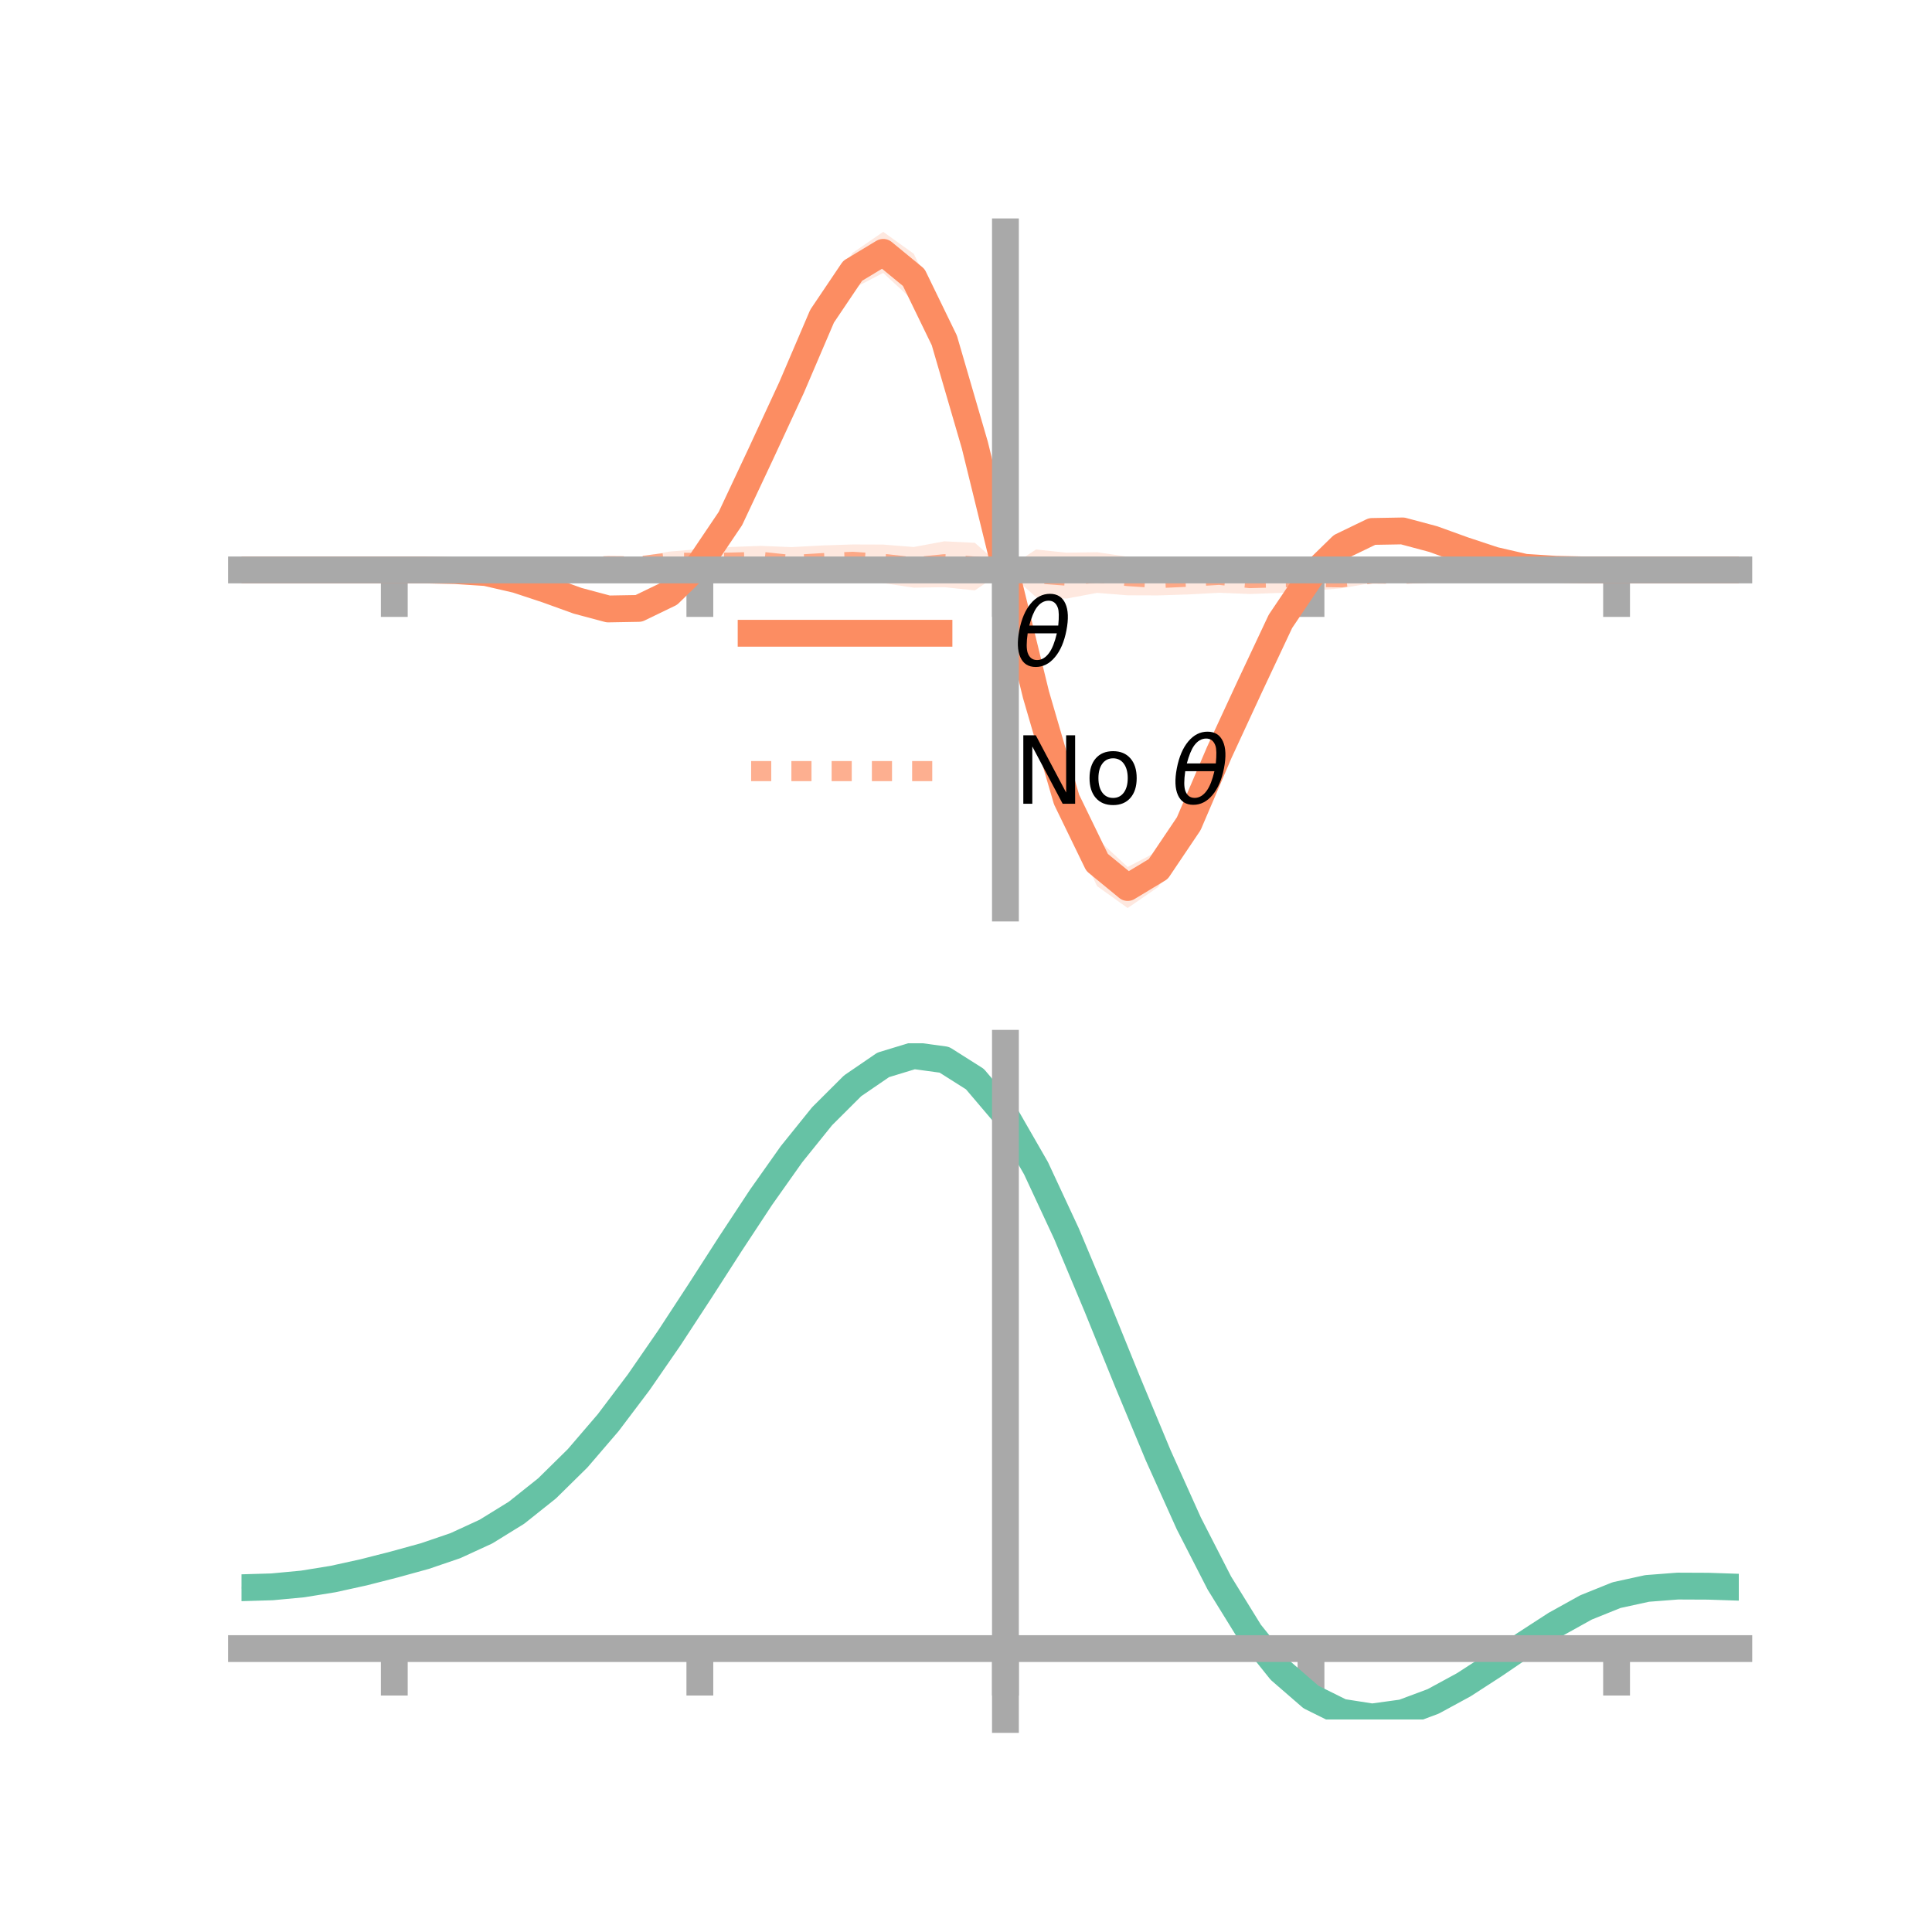 <?xml version="1.0" encoding="utf-8" standalone="no"?>
<!DOCTYPE svg PUBLIC "-//W3C//DTD SVG 1.1//EN"
  "http://www.w3.org/Graphics/SVG/1.1/DTD/svg11.dtd">
<!-- Created with matplotlib (https://matplotlib.org/) -->
<svg height="144pt" version="1.1" viewBox="0 0 144 144" width="144pt" xmlns="http://www.w3.org/2000/svg" xmlns:xlink="http://www.w3.org/1999/xlink">
 <defs>
  <style type="text/css">*{stroke-linecap:butt;stroke-linejoin:round;}</style>
 </defs>
 <g id="figure_1">
  <g id="patch_1">
   <path d="M 0 144 
L 144 144 
L 144 0 
L 0 0 
z
" style="fill:none;"/>
  </g>
  <g id="axes_1">
   <g id="patch_2">
    <path d="M 18 67.68 
L 129.6 67.68 
L 129.6 17.28 
L 18 17.28 
z
" style="fill:none;"/>
   </g>
   <g id="PolyCollection_1">
    <path clip-path="url(#p5f275294e8)" d="M 18 42.48 
L 18 42.48 
L 20.278 42.48 
L 22.555 42.48 
L 24.833 42.48 
L 27.11 42.48 
L 29.388 42.48 
L 31.665 42.437 
L 33.943 42.407 
L 36.22 42.503 
L 38.498 42.886 
L 40.776 43.54 
L 43.053 44.291 
L 45.331 44.864 
L 47.608 44.762 
L 49.886 43.322 
L 52.163 41.373 
L 54.441 37.635 
L 56.718 32.576 
L 58.996 27.706 
L 61.273 22.109 
L 63.551 18.847 
L 65.829 17.28 
L 68.106 18.912 
L 70.384 23.668 
L 72.661 31.216 
L 74.939 42.464 
L 77.216 49.805 
L 79.494 57.888 
L 81.771 62.512 
L 84.049 64.62 
L 86.327 63.437 
L 88.604 59.935 
L 90.882 54.892 
L 93.159 49.927 
L 95.437 45.299 
L 97.714 42.285 
L 99.992 39.789 
L 102.269 39.026 
L 104.547 39.047 
L 106.824 39.694 
L 109.102 40.588 
L 111.38 41.442 
L 113.657 42.109 
L 115.935 42.308 
L 118.212 42.435 
L 120.49 42.48 
L 122.767 42.48 
L 125.045 42.48 
L 127.322 42.48 
L 129.6 42.48 
L 129.6 42.48 
L 129.6 42.48 
L 127.322 42.48 
L 125.045 42.48 
L 122.767 42.48 
L 120.49 42.48 
L 118.212 42.523 
L 115.935 42.553 
L 113.657 42.457 
L 111.38 42.074 
L 109.102 41.42 
L 106.824 40.669 
L 104.547 40.096 
L 102.269 40.198 
L 99.992 41.638 
L 97.714 43.587 
L 95.437 47.325 
L 93.159 52.384 
L 90.882 57.254 
L 88.604 62.851 
L 86.327 66.113 
L 84.049 67.68 
L 81.771 66.048 
L 79.494 61.292 
L 77.216 53.744 
L 74.939 42.464 
L 72.661 35.155 
L 70.384 27.072 
L 68.106 22.448 
L 65.829 20.34 
L 63.551 21.523 
L 61.273 25.025 
L 58.996 30.068 
L 56.718 35.033 
L 54.441 39.661 
L 52.163 42.675 
L 49.886 45.171 
L 47.608 45.934 
L 45.331 45.913 
L 43.053 45.266 
L 40.776 44.372 
L 38.498 43.518 
L 36.22 42.851 
L 33.943 42.652 
L 31.665 42.525 
L 29.388 42.48 
L 27.11 42.48 
L 24.833 42.48 
L 22.555 42.48 
L 20.278 42.48 
L 18 42.48 
z
" style="fill:#fc8d62;fill-opacity:0.2;"/>
   </g>
   <g id="PolyCollection_2">
    <path clip-path="url(#p5f275294e8)" d="M 18 42.48 
L 18 42.48 
L 20.278 42.48 
L 22.555 42.48 
L 24.833 42.48 
L 27.11 42.48 
L 29.388 42.48 
L 31.665 42.426 
L 33.943 42.335 
L 36.22 42.201 
L 38.498 42.158 
L 40.776 41.846 
L 43.053 41.821 
L 45.331 41.571 
L 47.608 41.514 
L 49.886 41.114 
L 52.163 40.919 
L 54.441 40.771 
L 56.718 40.686 
L 58.996 40.779 
L 61.273 40.655 
L 63.551 40.581 
L 65.829 40.589 
L 68.106 40.77 
L 70.384 40.346 
L 72.661 40.458 
L 74.939 42.464 
L 77.216 40.956 
L 79.494 41.194 
L 81.771 41.158 
L 84.049 41.497 
L 86.327 41.786 
L 88.604 41.659 
L 90.882 41.504 
L 93.159 41.899 
L 95.437 41.861 
L 97.714 41.955 
L 99.992 42.213 
L 102.269 42.042 
L 104.547 42.139 
L 106.824 42.227 
L 109.102 42.246 
L 111.38 42.319 
L 113.657 42.359 
L 115.935 42.423 
L 118.212 42.448 
L 120.49 42.48 
L 122.767 42.48 
L 125.045 42.48 
L 127.322 42.48 
L 129.6 42.48 
L 129.6 42.48 
L 129.6 42.48 
L 127.322 42.48 
L 125.045 42.48 
L 122.767 42.48 
L 120.49 42.48 
L 118.212 42.534 
L 115.935 42.625 
L 113.657 42.759 
L 111.38 42.802 
L 109.102 43.114 
L 106.824 43.139 
L 104.547 43.389 
L 102.269 43.446 
L 99.992 43.846 
L 97.714 44.041 
L 95.437 44.189 
L 93.159 44.274 
L 90.882 44.181 
L 88.604 44.305 
L 86.327 44.379 
L 84.049 44.371 
L 81.771 44.19 
L 79.494 44.614 
L 77.216 44.502 
L 74.939 42.464 
L 72.661 44.004 
L 70.384 43.766 
L 68.106 43.802 
L 65.829 43.463 
L 63.551 43.174 
L 61.273 43.301 
L 58.996 43.456 
L 56.718 43.061 
L 54.441 43.099 
L 52.163 43.005 
L 49.886 42.747 
L 47.608 42.918 
L 45.331 42.821 
L 43.053 42.733 
L 40.776 42.714 
L 38.498 42.641 
L 36.22 42.601 
L 33.943 42.537 
L 31.665 42.512 
L 29.388 42.48 
L 27.11 42.48 
L 24.833 42.48 
L 22.555 42.48 
L 20.278 42.48 
L 18 42.48 
z
" style="fill:#fc8d62;fill-opacity:0.2;"/>
   </g>
   <g id="matplotlib.axis_1">
    <g id="xtick_1">
     <g id="line2d_1">
      <defs>
       <path d="M 0 0 
L 0 3.5 
" id="mb91b3a84b5" style="stroke:#a9a9a9;stroke-width:2;"/>
      </defs>
      <g>
       <use style="fill:#a9a9a9;stroke:#a9a9a9;stroke-width:2;" x="29.388" xlink:href="#mb91b3a84b5" y="42.48"/>
      </g>
     </g>
    </g>
    <g id="xtick_2">
     <g id="line2d_2">
      <g>
       <use style="fill:#a9a9a9;stroke:#a9a9a9;stroke-width:2;" x="52.163" xlink:href="#mb91b3a84b5" y="42.48"/>
      </g>
     </g>
    </g>
    <g id="xtick_3">
     <g id="line2d_3">
      <g>
       <use style="fill:#a9a9a9;stroke:#a9a9a9;stroke-width:2;" x="74.939" xlink:href="#mb91b3a84b5" y="42.48"/>
      </g>
     </g>
    </g>
    <g id="xtick_4">
     <g id="line2d_4">
      <g>
       <use style="fill:#a9a9a9;stroke:#a9a9a9;stroke-width:2;" x="97.714" xlink:href="#mb91b3a84b5" y="42.48"/>
      </g>
     </g>
    </g>
    <g id="xtick_5">
     <g id="line2d_5">
      <g>
       <use style="fill:#a9a9a9;stroke:#a9a9a9;stroke-width:2;" x="120.49" xlink:href="#mb91b3a84b5" y="42.48"/>
      </g>
     </g>
    </g>
   </g>
   <g id="matplotlib.axis_2"/>
   <g id="line2d_6">
    <path clip-path="url(#p5f275294e8)" d="M 18 42.48 
L 20.278 42.48 
L 22.555 42.48 
L 24.833 42.48 
L 27.11 42.48 
L 29.388 42.48 
L 31.665 42.481 
L 33.943 42.53 
L 36.22 42.677 
L 38.498 43.202 
L 40.776 43.956 
L 43.053 44.779 
L 45.331 45.388 
L 47.608 45.348 
L 49.886 44.247 
L 52.163 42.024 
L 54.441 38.648 
L 56.718 33.805 
L 58.996 28.887 
L 61.273 23.567 
L 63.551 20.185 
L 65.829 18.81 
L 68.106 20.68 
L 70.384 25.37 
L 72.661 33.185 
L 74.939 42.464 
L 77.216 51.775 
L 79.494 59.59 
L 81.771 64.28 
L 84.049 66.15 
L 86.327 64.775 
L 88.604 61.393 
L 90.882 56.073 
L 93.159 51.155 
L 95.437 46.312 
L 97.714 42.936 
L 99.992 40.713 
L 102.269 39.612 
L 104.547 39.572 
L 106.824 40.181 
L 109.102 41.004 
L 111.38 41.758 
L 113.657 42.283 
L 115.935 42.43 
L 118.212 42.479 
L 120.49 42.48 
L 122.767 42.48 
L 125.045 42.48 
L 127.322 42.48 
L 129.6 42.48 
" style="fill:none;stroke:#fc8d62;stroke-linecap:square;stroke-width:2;"/>
   </g>
   <g id="line2d_7">
    <path clip-path="url(#p5f275294e8)" d="M 18 42.48 
L 20.278 42.48 
L 22.555 42.48 
L 24.833 42.48 
L 27.11 42.48 
L 29.388 42.48 
L 31.665 42.469 
L 33.943 42.436 
L 36.22 42.401 
L 38.498 42.4 
L 40.776 42.28 
L 43.053 42.277 
L 45.331 42.196 
L 47.608 42.216 
L 49.886 41.93 
L 52.163 41.962 
L 54.441 41.935 
L 56.718 41.874 
L 58.996 42.117 
L 61.273 41.978 
L 63.551 41.877 
L 65.829 42.026 
L 68.106 42.286 
L 70.384 42.056 
L 72.661 42.231 
L 74.939 42.464 
L 77.216 42.729 
L 79.494 42.904 
L 81.771 42.674 
L 84.049 42.934 
L 86.327 43.083 
L 88.604 42.982 
L 90.882 42.843 
L 93.159 43.086 
L 95.437 43.025 
L 97.714 42.998 
L 99.992 43.03 
L 102.269 42.744 
L 104.547 42.764 
L 106.824 42.683 
L 109.102 42.68 
L 111.38 42.56 
L 113.657 42.559 
L 115.935 42.524 
L 118.212 42.491 
L 120.49 42.48 
L 122.767 42.48 
L 125.045 42.48 
L 127.322 42.48 
L 129.6 42.48 
" style="fill:none;stroke:#fc8d62;stroke-dasharray:1.5,1.5;stroke-dashoffset:0;stroke-opacity:0.7;stroke-width:1.5;"/>
   </g>
   <g id="patch_3">
    <path d="M 74.939 67.68 
L 74.939 17.28 
" style="fill:none;stroke:#a9a9a9;stroke-linecap:square;stroke-linejoin:miter;stroke-width:2;"/>
   </g>
   <g id="patch_4">
    <path d="M 129.6 67.68 
L 129.6 17.28 
" style="fill:none;"/>
   </g>
   <g id="patch_5">
    <path d="M 18 42.48 
L 129.6 42.48 
" style="fill:none;stroke:#a9a9a9;stroke-linecap:square;stroke-linejoin:miter;stroke-width:2;"/>
   </g>
   <g id="patch_6">
    <path d="M 18 17.28 
L 129.6 17.28 
" style="fill:none;"/>
   </g>
   <g id="legend_1">
    <g id="line2d_8">
     <path d="M 55.985 47.2 
L 69.985 47.2 
" style="fill:none;stroke:#fc8d62;stroke-linecap:square;stroke-width:2;"/>
    </g>
    <g id="line2d_9"/>
    <g id="text_1">
     <!-- $\theta$ -->
     <g transform="translate(75.585 49.65)scale(0.07 -0.07)">
      <defs>
       <path d="M 45.516 34.672 
L 14.453 34.672 
Q 12.359 20.062 14.5 13.875 
Q 17.188 6.25 24.469 6.25 
Q 31.781 6.25 37.359 13.922 
Q 42.234 20.656 45.516 34.672 
z
M 47.016 42.969 
Q 48.344 56.844 46.625 61.719 
Q 43.953 69.438 36.766 69.438 
Q 29.297 69.438 23.828 61.812 
Q 19.531 55.672 16.156 42.969 
z
M 38.188 76.766 
Q 49.906 76.766 54.594 66.406 
Q 59.281 56.109 55.719 37.844 
Q 52.203 19.625 43.453 9.281 
Q 34.766 -1.125 23.047 -1.125 
Q 11.281 -1.125 6.641 9.281 
Q 2 19.625 5.516 37.844 
Q 9.078 56.109 17.719 66.406 
Q 26.422 76.766 38.188 76.766 
z
" id="DejaVuSans-Oblique-952"/>
      </defs>
      <use transform="translate(0 0.234)" xlink:href="#DejaVuSans-Oblique-952"/>
     </g>
    </g>
    <g id="line2d_10">
     <path d="M 55.985 57.474 
L 69.985 57.474 
" style="fill:none;stroke:#fc8d62;stroke-dasharray:1.5,1.5;stroke-dashoffset:0;stroke-opacity:0.7;stroke-width:1.5;"/>
    </g>
    <g id="line2d_11"/>
    <g id="text_2">
     <!-- No $\theta$ -->
     <g transform="translate(75.585 59.924)scale(0.07 -0.07)">
      <defs>
       <path d="M 9.812 72.906 
L 23.094 72.906 
L 55.422 11.922 
L 55.422 72.906 
L 64.984 72.906 
L 64.984 0 
L 51.703 0 
L 19.391 60.984 
L 19.391 0 
L 9.812 0 
z
" id="DejaVuSans-78"/>
       <path d="M 30.609 48.391 
Q 23.391 48.391 19.188 42.75 
Q 14.984 37.109 14.984 27.297 
Q 14.984 17.484 19.156 11.844 
Q 23.344 6.203 30.609 6.203 
Q 37.797 6.203 41.984 11.859 
Q 46.188 17.531 46.188 27.297 
Q 46.188 37.016 41.984 42.703 
Q 37.797 48.391 30.609 48.391 
z
M 30.609 56 
Q 42.328 56 49.016 48.375 
Q 55.719 40.766 55.719 27.297 
Q 55.719 13.875 49.016 6.219 
Q 42.328 -1.422 30.609 -1.422 
Q 18.844 -1.422 12.172 6.219 
Q 5.516 13.875 5.516 27.297 
Q 5.516 40.766 12.172 48.375 
Q 18.844 56 30.609 56 
z
" id="DejaVuSans-111"/>
       <path id="DejaVuSans-32"/>
      </defs>
      <use transform="translate(0 0.234)" xlink:href="#DejaVuSans-78"/>
      <use transform="translate(74.805 0.234)" xlink:href="#DejaVuSans-111"/>
      <use transform="translate(135.986 0.234)" xlink:href="#DejaVuSans-32"/>
      <use transform="translate(167.773 0.234)" xlink:href="#DejaVuSans-Oblique-952"/>
     </g>
    </g>
   </g>
  </g>
  <g id="axes_2">
   <g id="patch_7">
    <path d="M 18 128.16 
L 129.6 128.16 
L 129.6 77.76 
L 18 77.76 
z
" style="fill:none;"/>
   </g>
   <g id="PolyCollection_3">
    <path clip-path="url(#p956f10b026)" d="M 18 118.418 
L 18 118.264 
L 20.278 118.197 
L 22.555 117.976 
L 24.833 117.594 
L 27.11 117.076 
L 29.388 116.477 
L 31.665 115.834 
L 33.943 115.04 
L 36.22 113.975 
L 38.498 112.548 
L 40.776 110.705 
L 43.053 108.425 
L 45.331 105.722 
L 47.608 102.645 
L 49.886 99.275 
L 52.163 95.716 
L 54.441 92.097 
L 56.718 88.562 
L 58.996 85.269 
L 61.273 82.38 
L 63.551 80.06 
L 65.829 78.469 
L 68.106 77.76 
L 70.384 78.074 
L 72.661 79.539 
L 74.939 82.261 
L 77.216 86.278 
L 79.494 91.24 
L 81.771 96.755 
L 84.049 102.453 
L 86.327 108.009 
L 88.604 113.151 
L 90.882 117.668 
L 93.159 121.411 
L 95.437 124.294 
L 97.714 126.289 
L 99.992 127.428 
L 102.269 127.788 
L 104.547 127.481 
L 106.824 126.64 
L 109.102 125.414 
L 111.38 123.958 
L 113.657 122.424 
L 115.935 120.96 
L 118.212 119.705 
L 120.49 118.788 
L 122.767 118.291 
L 125.045 118.12 
L 127.322 118.136 
L 129.6 118.219 
L 129.6 118.385 
L 129.6 118.385 
L 127.322 118.318 
L 125.045 118.314 
L 122.767 118.494 
L 120.49 118.992 
L 118.212 119.912 
L 115.935 121.181 
L 113.657 122.671 
L 111.38 124.238 
L 109.102 125.729 
L 106.824 126.983 
L 104.547 127.842 
L 102.269 128.16 
L 99.992 127.808 
L 97.714 126.688 
L 95.437 124.737 
L 93.159 121.933 
L 90.882 118.304 
L 88.604 113.929 
L 86.327 108.948 
L 84.049 103.562 
L 81.771 98.034 
L 79.494 92.679 
L 77.216 87.859 
L 74.939 83.957 
L 72.661 81.318 
L 70.384 79.9 
L 68.106 79.593 
L 65.829 80.272 
L 63.551 81.797 
L 61.273 84.019 
L 58.996 86.783 
L 56.718 89.932 
L 54.441 93.31 
L 52.163 96.769 
L 49.886 100.173 
L 47.608 103.401 
L 45.331 106.355 
L 43.053 108.958 
L 40.776 111.163 
L 38.498 112.951 
L 36.22 114.337 
L 33.943 115.368 
L 31.665 116.129 
L 29.388 116.739 
L 27.11 117.304 
L 24.833 117.789 
L 22.555 118.145 
L 20.278 118.351 
L 18 118.418 
z
" style="fill:#66c2a5;fill-opacity:0.2;"/>
   </g>
   <g id="matplotlib.axis_3">
    <g id="xtick_6">
     <g id="line2d_12">
      <g>
       <use style="fill:#a9a9a9;stroke:#a9a9a9;stroke-width:2;" x="29.388" xlink:href="#mb91b3a84b5" y="122.876"/>
      </g>
     </g>
    </g>
    <g id="xtick_7">
     <g id="line2d_13">
      <g>
       <use style="fill:#a9a9a9;stroke:#a9a9a9;stroke-width:2;" x="52.163" xlink:href="#mb91b3a84b5" y="122.876"/>
      </g>
     </g>
    </g>
    <g id="xtick_8">
     <g id="line2d_14">
      <g>
       <use style="fill:#a9a9a9;stroke:#a9a9a9;stroke-width:2;" x="74.939" xlink:href="#mb91b3a84b5" y="122.876"/>
      </g>
     </g>
    </g>
    <g id="xtick_9">
     <g id="line2d_15">
      <g>
       <use style="fill:#a9a9a9;stroke:#a9a9a9;stroke-width:2;" x="97.714" xlink:href="#mb91b3a84b5" y="122.876"/>
      </g>
     </g>
    </g>
    <g id="xtick_10">
     <g id="line2d_16">
      <g>
       <use style="fill:#a9a9a9;stroke:#a9a9a9;stroke-width:2;" x="120.49" xlink:href="#mb91b3a84b5" y="122.876"/>
      </g>
     </g>
    </g>
   </g>
   <g id="matplotlib.axis_4"/>
   <g id="line2d_17">
    <path clip-path="url(#p956f10b026)" d="M 18 118.341 
L 20.278 118.274 
L 22.555 118.06 
L 24.833 117.691 
L 27.11 117.19 
L 29.388 116.608 
L 31.665 115.981 
L 33.943 115.204 
L 36.22 114.156 
L 38.498 112.75 
L 40.776 110.934 
L 43.053 108.692 
L 45.331 106.038 
L 47.608 103.023 
L 49.886 99.724 
L 52.163 96.243 
L 54.441 92.703 
L 56.718 89.247 
L 58.996 86.026 
L 61.273 83.2 
L 63.551 80.929 
L 65.829 79.371 
L 68.106 78.677 
L 70.384 78.987 
L 72.661 80.428 
L 74.939 83.109 
L 77.216 87.068 
L 79.494 91.96 
L 81.771 97.394 
L 84.049 103.007 
L 86.327 108.478 
L 88.604 113.54 
L 90.882 117.986 
L 93.159 121.672 
L 95.437 124.515 
L 97.714 126.488 
L 99.992 127.618 
L 102.269 127.974 
L 104.547 127.661 
L 106.824 126.811 
L 109.102 125.572 
L 111.38 124.098 
L 113.657 122.548 
L 115.935 121.071 
L 118.212 119.808 
L 120.49 118.89 
L 122.767 118.393 
L 125.045 118.217 
L 127.322 118.227 
L 129.6 118.302 
" style="fill:none;stroke:#66c2a5;stroke-linecap:square;stroke-width:2;"/>
   </g>
   <g id="patch_8">
    <path d="M 74.939 128.16 
L 74.939 77.76 
" style="fill:none;stroke:#a9a9a9;stroke-linecap:square;stroke-linejoin:miter;stroke-width:2;"/>
   </g>
   <g id="patch_9">
    <path d="M 129.6 128.16 
L 129.6 77.76 
" style="fill:none;"/>
   </g>
   <g id="patch_10">
    <path d="M 18 122.876 
L 129.6 122.876 
" style="fill:none;stroke:#a9a9a9;stroke-linecap:square;stroke-linejoin:miter;stroke-width:2;"/>
   </g>
   <g id="patch_11">
    <path d="M 18 77.76 
L 129.6 77.76 
" style="fill:none;"/>
   </g>
  </g>
 </g>
 <defs>
  <clipPath id="p5f275294e8">
   <rect height="50.4" width="111.6" x="18" y="17.28"/>
  </clipPath>
  <clipPath id="p956f10b026">
   <rect height="50.4" width="111.6" x="18" y="77.76"/>
  </clipPath>
 </defs>
</svg>
